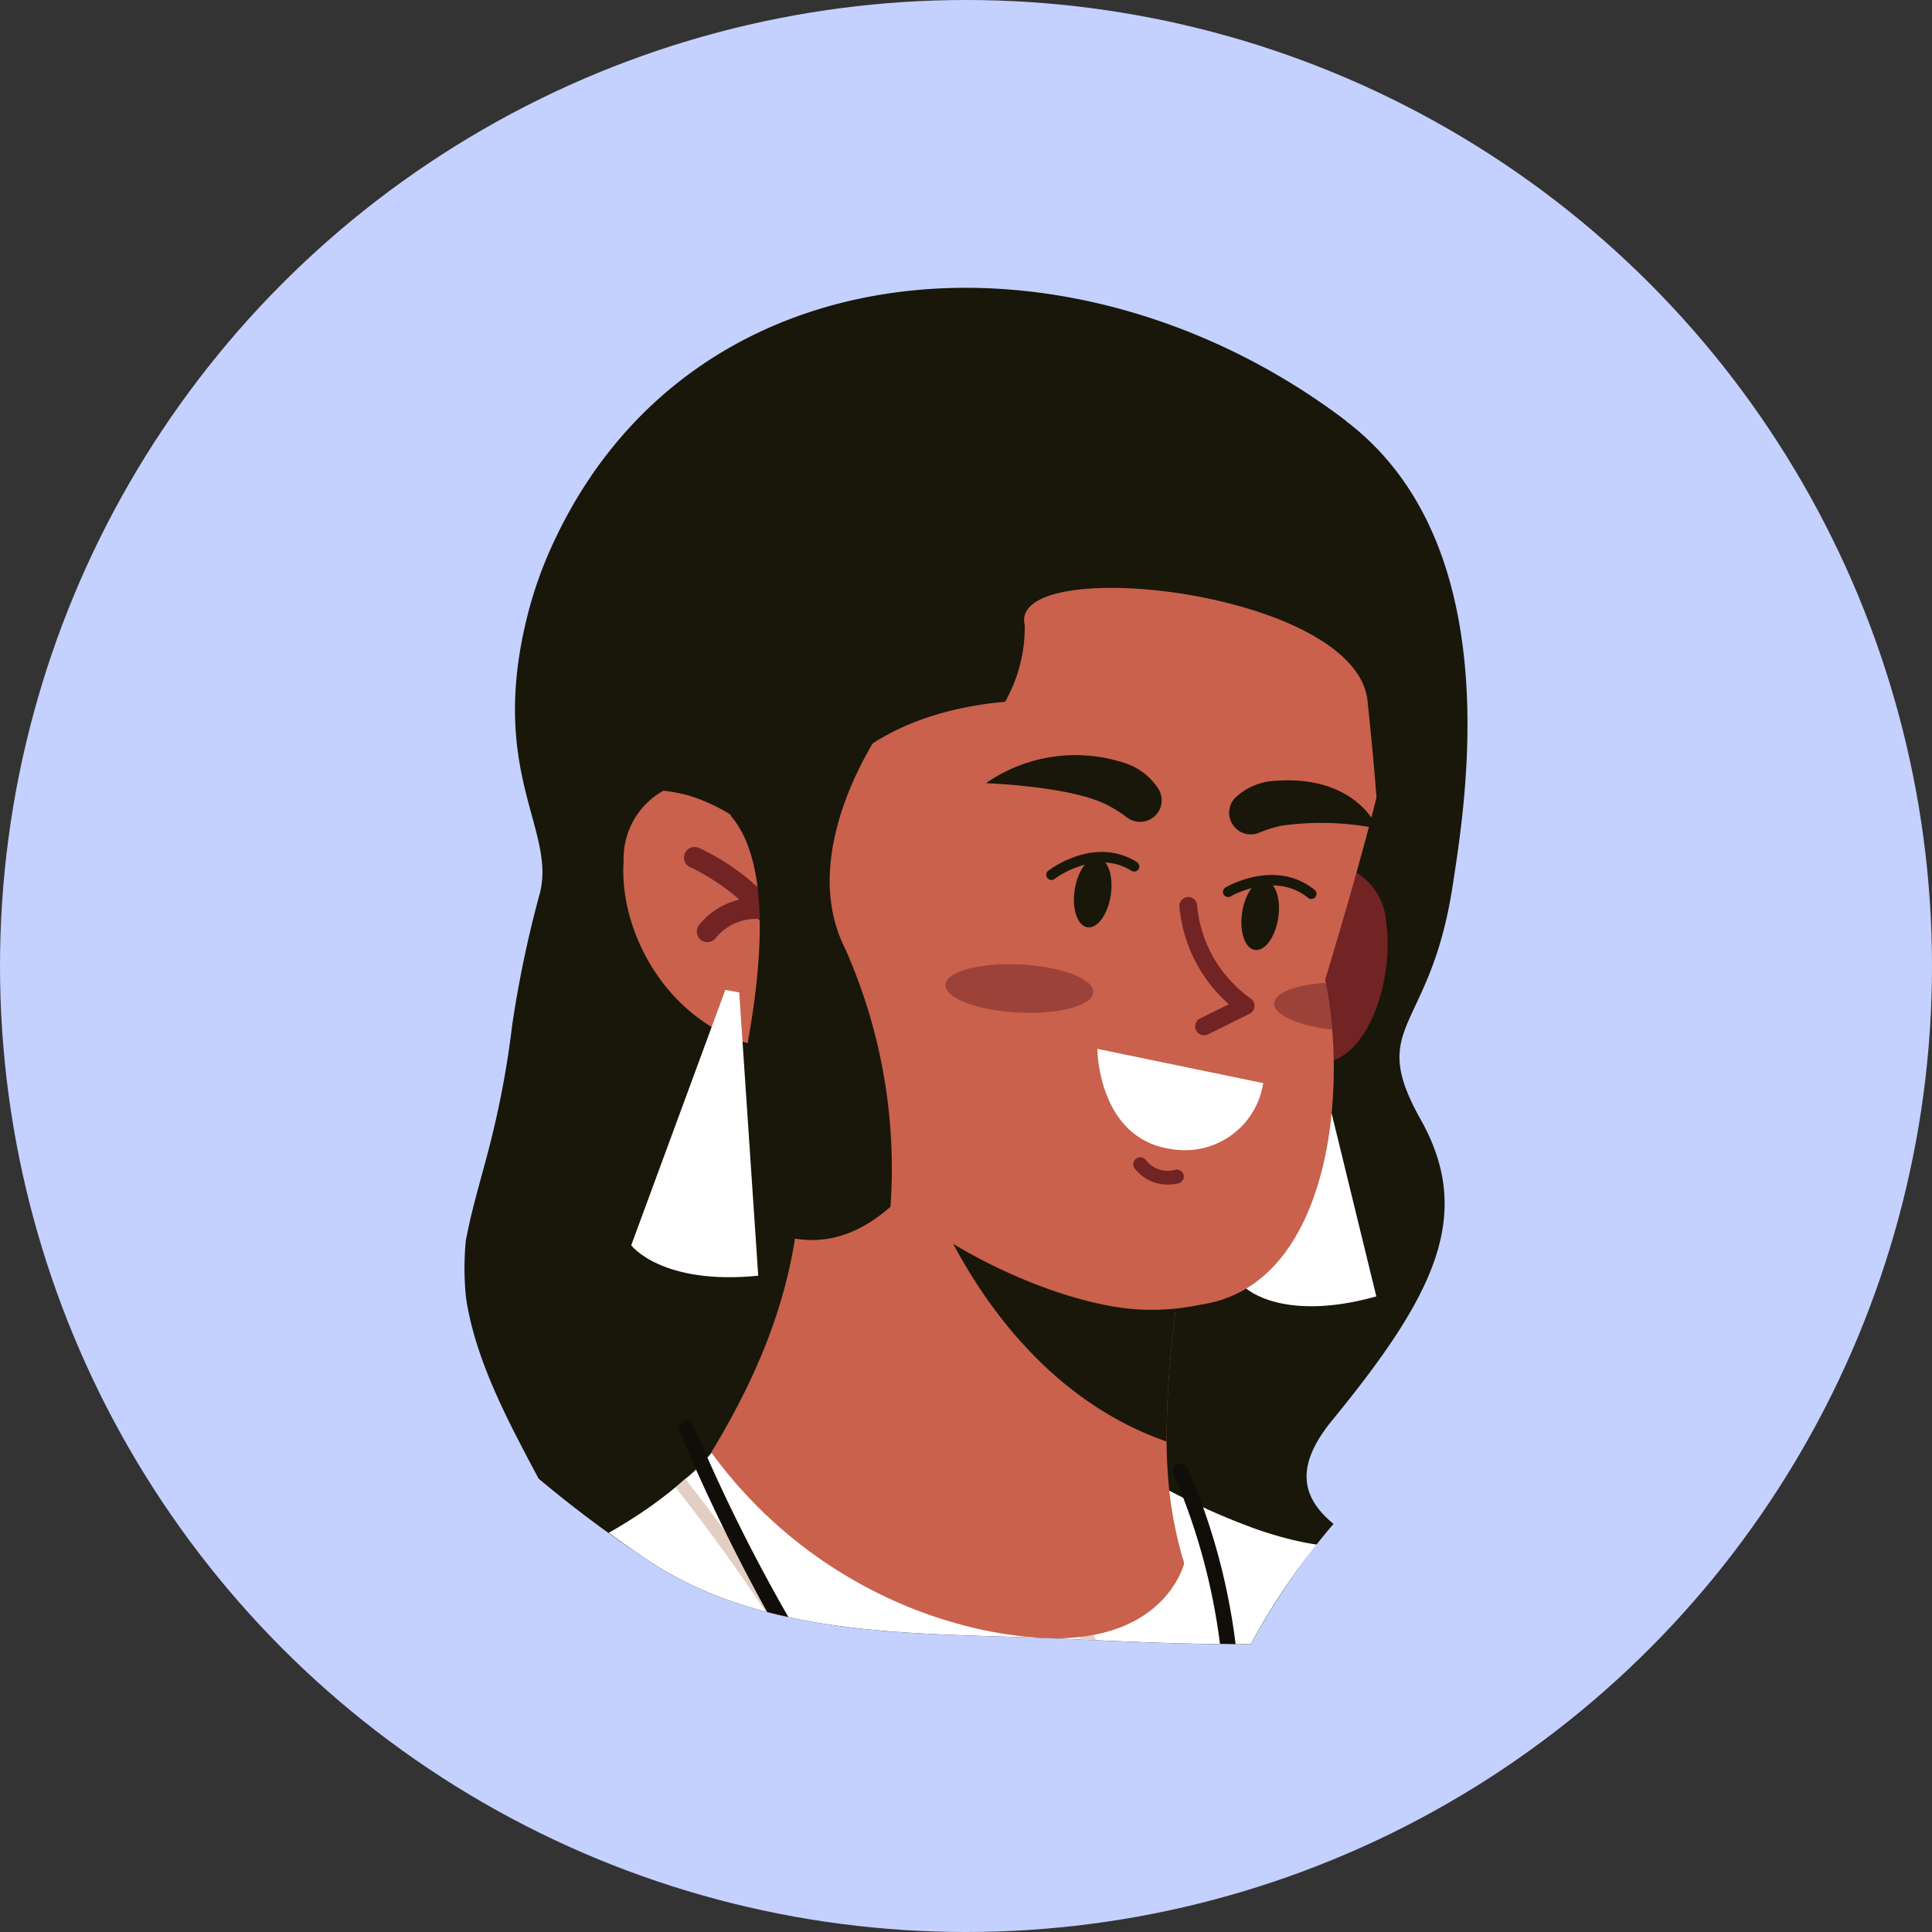 <svg id="Grupo_172831" data-name="Grupo 172831" xmlns="http://www.w3.org/2000/svg" xmlns:xlink="http://www.w3.org/1999/xlink" width="90" height="90" viewBox="0 0 90 90">
  <rect x="0" y="0" width="90" height="90" fill="#333333" stroke="none"/>
  <defs>
    <clipPath id="clip-path">
      <rect id="Rectángulo_38904" data-name="Rectángulo 38904" width="46.721" height="63.186" fill="none"/>
    </clipPath>
    <clipPath id="clip-path-3">
      <rect id="Rectángulo_38901" data-name="Rectángulo 38901" width="2.703" height="2.181" fill="none"/>
    </clipPath>
    <clipPath id="clip-path-4">
      <rect id="Rectángulo_38902" data-name="Rectángulo 38902" width="6.883" height="2.268" fill="none"/>
    </clipPath>
  </defs>
  <g id="Grupo_159043" data-name="Grupo 159043" transform="translate(0 0)">
    <circle id="Elipse_4780" data-name="Elipse 4780" cx="45" cy="45" r="45" transform="translate(0 0)" fill="#c4d1ff"/>
  </g>
  <g id="Grupo_162305" data-name="Grupo 162305" transform="translate(21.639 13.407)">
    <g id="Grupo_162304" data-name="Grupo 162304" transform="translate(0)" clip-path="url(#clip-path)">
      <g id="Grupo_162303" data-name="Grupo 162303" transform="translate(0 0)">
        <g id="Grupo_162302" data-name="Grupo 162302" clip-path="url(#clip-path)">
          <path id="Trazado_143571" data-name="Trazado 143571" d="M41.048,6.184C28.6-3.246,10.732-2.3,4.148,11.859a19.033,19.033,0,0,0-1.192,3.314c-1.878,7.345,1.282,10.013.566,12.985a52.286,52.286,0,0,0-1.306,6.223,42.85,42.85,0,0,1-.923,5.087C.934,40.962.461,42.44.148,43.945c-.039.192-.066.331-.085.424a13.231,13.231,0,0,0,.012,2.716c.444,2.9,1.94,5.691,3.375,8.386A55.512,55.512,0,0,0,8.736,59.4c5.524,3.581,12.652,3.245,18.989,3.528,2.965.133,5.931.275,8.9.259l.008,0a32.413,32.413,0,0,1,3.848-5.606c-1.492-1.223-1.82-2.675-.064-4.821,4.7-5.749,6.653-9.513,4.132-14s.42-4.037,1.474-10.857c.614-3.972,2.611-15.962-4.974-21.707" transform="translate(0 0)" fill="#181709"/>
          <path id="Trazado_143572" data-name="Trazado 143572" d="M36.894,65.242a30.012,30.012,0,0,1,3.069-4.634q-.332-.048-.668-.118c-.395-.08-.79-.181-1.186-.295q-.474-.137-.942-.3a31.558,31.558,0,0,1-5.659-2.7l-6.574-.765-.752-.088L12.631,54.992a7.676,7.676,0,0,1-2.084,2.555c-.143.127-.295.259-.455.39a20.038,20.038,0,0,1-2.114,1.524c-.218.139-.442.278-.68.416-.1.06-.213.121-.319.182.67.482,1.341.962,2.019,1.4,5.524,3.581,12.652,3.245,18.988,3.528,2.734.122,5.468.253,8.2.26.235,0,.469,0,.7-.006" transform="translate(-0.262 -2.062)" fill="#fff"/>
          <path id="Trazado_143573" data-name="Trazado 143573" d="M15.279,64.039c-1.454-2.189-2.985-4.326-4.61-6.391-.143.127-.295.258-.455.39,1.473,1.876,2.865,3.812,4.2,5.79.287.076.577.145.868.211" transform="translate(-0.383 -2.162)" fill="#e2cec3"/>
          <path id="Trazado_143574" data-name="Trazado 143574" d="M24.958,57.252a.3.3,0,0,0,0-.6.3.3,0,0,0,0,.6" transform="translate(-0.925 -2.124)" fill="#e2cec3"/>
          <path id="Trazado_143575" data-name="Trazado 143575" d="M25.242,57.033c1.58,2.624,3.037,5.316,4.413,8.049l.7.029q-2.207-4.406-4.754-8.633l-.752-.088c.052.086.106.172.155.258.08.127.157.257.233.384" transform="translate(-0.932 -2.115)" fill="#e2cec3"/>
          <path id="Trazado_143576" data-name="Trazado 143576" d="M40.1,35.459,37.821,47.935s1.707,1.6,6.072.38L40.758,35.467Z" transform="translate(-1.418 -1.33)" fill="#fff"/>
          <path id="Trazado_143577" data-name="Trazado 143577" d="M42.007,27.884a2.956,2.956,0,0,1,2.43,2.8c.383,2.615-.95,6.971-3.593,6.426s1.163-9.228,1.163-9.228" transform="translate(-1.497 -1.046)" fill="#722324"/>
          <line id="Línea_387" data-name="Línea 387" y2="0.002" transform="translate(33.188 47.104)" fill="#c9614d"/>
          <path id="Trazado_143578" data-name="Trazado 143578" d="M23.128,63.566a18.428,18.428,0,0,0,4.247.749l.471.018c5.31.045,6.127-3.5,6.127-3.5a18.366,18.366,0,0,1-.752-4.032c-.041-.531-.064-1.077-.067-1.641A44.353,44.353,0,0,1,33.465,50c.048-.455.1-.928.164-1.415l.007-.058C26.912,46.9,21.419,43.879,17.677,38.89l-1.007-.607-.679-.412-.127.392.121,1.252c.591,5.886-.762,10.751-4.042,16.156a21.3,21.3,0,0,0,11.185,7.9" transform="translate(-0.448 -1.42)" fill="#c9614d"/>
          <path id="Trazado_143579" data-name="Trazado 143579" d="M14.484,63.74c.327.086.658.162.99.234a80.767,80.767,0,0,1-4.45-9c-.186-.421-.8-.057-.619.362a88.3,88.3,0,0,0,4.078,8.4" transform="translate(-0.389 -2.055)" fill="#110e0a"/>
          <path id="Trazado_143580" data-name="Trazado 143580" d="M36.477,65.3c.243,0,.485.014.728.015a29.726,29.726,0,0,0-2.22-8.159c-.162-.426-.854-.242-.69.191A29.184,29.184,0,0,1,36.477,65.3" transform="translate(-1.285 -2.134)" fill="#110e0a"/>
          <path id="Trazado_143581" data-name="Trazado 143581" d="M22.716,44.334c1.4,3.222,4.673,8.922,10.842,11.073a44.579,44.579,0,0,1,.311-5.165c.049-.454.1-.928.165-1.414-.133.014-.269.025-.405.033-3.669.222-7.644-1.69-10.912-4.527" transform="translate(-0.852 -1.662)" fill="#181709"/>
          <path id="Trazado_143582" data-name="Trazado 143582" d="M7.7,26.969c-.251,3.648,2.529,8.326,7.292,8.785l.025,0h0l.1.011c.064.216.139.427.218.644.032.093.068.189.1.282a.062.062,0,0,0,.012.026C18,43.12,26.577,47.371,31.342,47.828a10.949,10.949,0,0,0,3.247-.2c5.137-.752,6.554-7.526,6.119-12.808a20.069,20.069,0,0,0-.3-2.181l-.029-.141s2.2-7.2,2.814-10.358c1.192-6.13-1.924-12.656-15.4-14.823s-17.3,6.026-18.562,10.426c-.212.732-.367,5.175.326,5.941A3.624,3.624,0,0,0,7.7,26.969" transform="translate(-0.288 -0.261)" fill="#c9614d"/>
          <path id="Trazado_143583" data-name="Trazado 143583" d="M39.315,30.433c-.137.892-.623,1.559-1.087,1.488s-.73-.852-.593-1.745.623-1.559,1.087-1.488.73.852.593,1.745" transform="translate(-1.41 -1.076)" fill="#181709"/>
          <path id="Trazado_143584" data-name="Trazado 143584" d="M36.853,29.427A.239.239,0,0,1,36.827,29c.1-.056,2.351-1.355,4.159.122a.239.239,0,0,1-.3.371c-1.551-1.27-3.593-.092-3.613-.081a.237.237,0,0,1-.217.013" transform="translate(-1.377 -1.066)" fill="#181709"/>
          <path id="Trazado_143585" data-name="Trazado 143585" d="M31.21,29.335c-.137.892-.623,1.559-1.087,1.488s-.73-.852-.593-1.745.624-1.559,1.088-1.488.729.852.592,1.745" transform="translate(-1.106 -1.034)" fill="#181709"/>
          <path id="Trazado_143586" data-name="Trazado 143586" d="M28.327,28.6a.239.239,0,0,1-.079-.419c.087-.067,2.16-1.642,4.14-.4a.239.239,0,0,1-.253.405c-1.7-1.064-3.576.363-3.594.377a.243.243,0,0,1-.214.04" transform="translate(-1.056 -1.024)" fill="#181709"/>
          <path id="Trazado_143587" data-name="Trazado 143587" d="M30.629,36.833s.007,4.282,3.582,4.689a3.692,3.692,0,0,0,4.146-3.092Z" transform="translate(-1.149 -1.381)" fill="#fff"/>
          <path id="Trazado_143588" data-name="Trazado 143588" d="M33.471,43.291a1.925,1.925,0,0,1-1.058-.719.324.324,0,0,1,.537-.361,1.31,1.31,0,0,0,1.395.449.324.324,0,0,1,.146.63,2.1,2.1,0,0,1-1.02,0" transform="translate(-1.214 -1.578)" fill="#722324"/>
          <path id="Trazado_143589" data-name="Trazado 143589" d="M9.563,23.648a7.931,7.931,0,0,1,1.09.2A8.059,8.059,0,0,1,15.276,27.4c.192-1.239,1.519-6.924,9.821-7.859.118-.013.246-.025.379-.036a7.079,7.079,0,0,0,.914-3.562c-.827-3.375,15.422-1.661,15.968,3.519.228,2.17.35,3.584.416,4.5v0a8.919,8.919,0,0,1,.058,1.685s1.434,1.494,1.554-5.64a9.687,9.687,0,0,0-2.409-6.364C38.734,9.7,32.577,6.877,25.768,6,15.687,4.714,8.341,15.306,7.859,19.172s1.7,4.477,1.7,4.477" transform="translate(-0.292 -0.221)" fill="#181709"/>
          <g id="Grupo_162298" data-name="Grupo 162298" transform="translate(37.718 32.381)" opacity="0.5">
            <g id="Grupo_162297" data-name="Grupo 162297" transform="translate(0)">
              <g id="Grupo_162296" data-name="Grupo 162296" clip-path="url(#clip-path-3)">
                <path id="Trazado_143590" data-name="Trazado 143590" d="M39.188,34.586c-.027.543,1.134,1.054,2.7,1.237a20.133,20.133,0,0,0-.3-2.181c-1.37.08-2.375.45-2.4.944" transform="translate(-39.188 -33.642)" fill="#722324"/>
              </g>
            </g>
          </g>
          <path id="Trazado_143591" data-name="Trazado 143591" d="M35.709,35.924a.424.424,0,0,0,.228-.04l1.933-.961a.413.413,0,0,0,.051-.711,5.963,5.963,0,0,1-2.5-4.379.414.414,0,0,0-.819.121,6.9,6.9,0,0,0,2.3,4.525l-1.337.663a.414.414,0,0,0,.141.783" transform="translate(-1.298 -1.106)" fill="#722324"/>
          <path id="Trazado_143592" data-name="Trazado 143592" d="M31.8,25.516a1.006,1.006,0,0,0,1.486-1.3,2.923,2.923,0,0,0-1.628-1.242,7.3,7.3,0,0,0-6.422.952s3.872.129,5.608.992a5.706,5.706,0,0,1,.956.6" transform="translate(-0.946 -0.848)" fill="#181709"/>
          <path id="Trazado_143593" data-name="Trazado 143593" d="M38.4,26.279a1.006,1.006,0,0,1-1.1-1.638,2.916,2.916,0,0,1,1.891-.783c3.784-.262,4.736,2.225,4.736,2.225a13.354,13.354,0,0,0-4.449-.137,5.571,5.571,0,0,0-1.077.333" transform="translate(-1.387 -0.894)" fill="#181709"/>
          <g id="Grupo_162301" data-name="Grupo 162301" transform="translate(22.405 31.508)" opacity="0.5">
            <g id="Grupo_162300" data-name="Grupo 162300" transform="translate(0)">
              <g id="Grupo_162299" data-name="Grupo 162299" clip-path="url(#clip-path-4)">
                <path id="Trazado_143594" data-name="Trazado 143594" d="M30.161,34.044c-.031.619-1.6,1.042-3.5.945s-3.416-.676-3.384-1.295,1.6-1.041,3.5-.945,3.416.676,3.384,1.295" transform="translate(-23.278 -32.735)" fill="#722324"/>
              </g>
            </g>
          </g>
          <path id="Trazado_143595" data-name="Trazado 143595" d="M15.276,36.82l.025,0h0l.1.011c.062.215.137.427.216.644.034.093.069.189.1.282a.16.16,0,0,0,.013.026,4.4,4.4,0,0,0,1.892-.6,3.486,3.486,0,0,0,1.044-.987.494.494,0,0,0-.809-.566,2.656,2.656,0,0,1-1.245.947,3.563,3.563,0,0,1-.878.209,4.248,4.248,0,0,1-.466.034" transform="translate(-0.573 -1.328)" fill="#722324"/>
          <path id="Trazado_143596" data-name="Trazado 143596" d="M15.748,33.693a.493.493,0,0,1-.376-.421c-.422-3.477-4.414-5.244-4.453-5.261a.493.493,0,0,1,.39-.907c.186.08,4.553,2,5.043,6.048a.492.492,0,0,1-.43.55.514.514,0,0,1-.172-.01" transform="translate(-0.398 -1.015)" fill="#722324"/>
          <path id="Trazado_143597" data-name="Trazado 143597" d="M11.622,31.575a.48.48,0,0,1-.172-.078.493.493,0,0,1-.116-.688,3.387,3.387,0,0,1,3.073-1.265.493.493,0,0,1-.108.981,2.4,2.4,0,0,0-2.161.856.494.494,0,0,1-.516.194" transform="translate(-0.422 -1.107)" fill="#722324"/>
          <path id="Trazado_143598" data-name="Trazado 143598" d="M11.889,43.176c2.688,1.986,5.432,3.033,8.4.43a25.228,25.228,0,0,0-2.1-12c-2.365-4.636,1.763-10.352,1.763-10.352-2.63,1.089-5.543,1.058-7.106,4.135,2.608,3.01.98,11.184-.954,17.785" transform="translate(-0.446 -0.797)" fill="#181709"/>
          <path id="Trazado_143599" data-name="Trazado 143599" d="M12.453,33.979l-4.385,11.9s1.407,1.865,5.917,1.416L13.1,34.1Z" transform="translate(-0.303 -1.274)" fill="#fff"/>
        </g>
      </g>
    </g>
  </g>
</svg>
